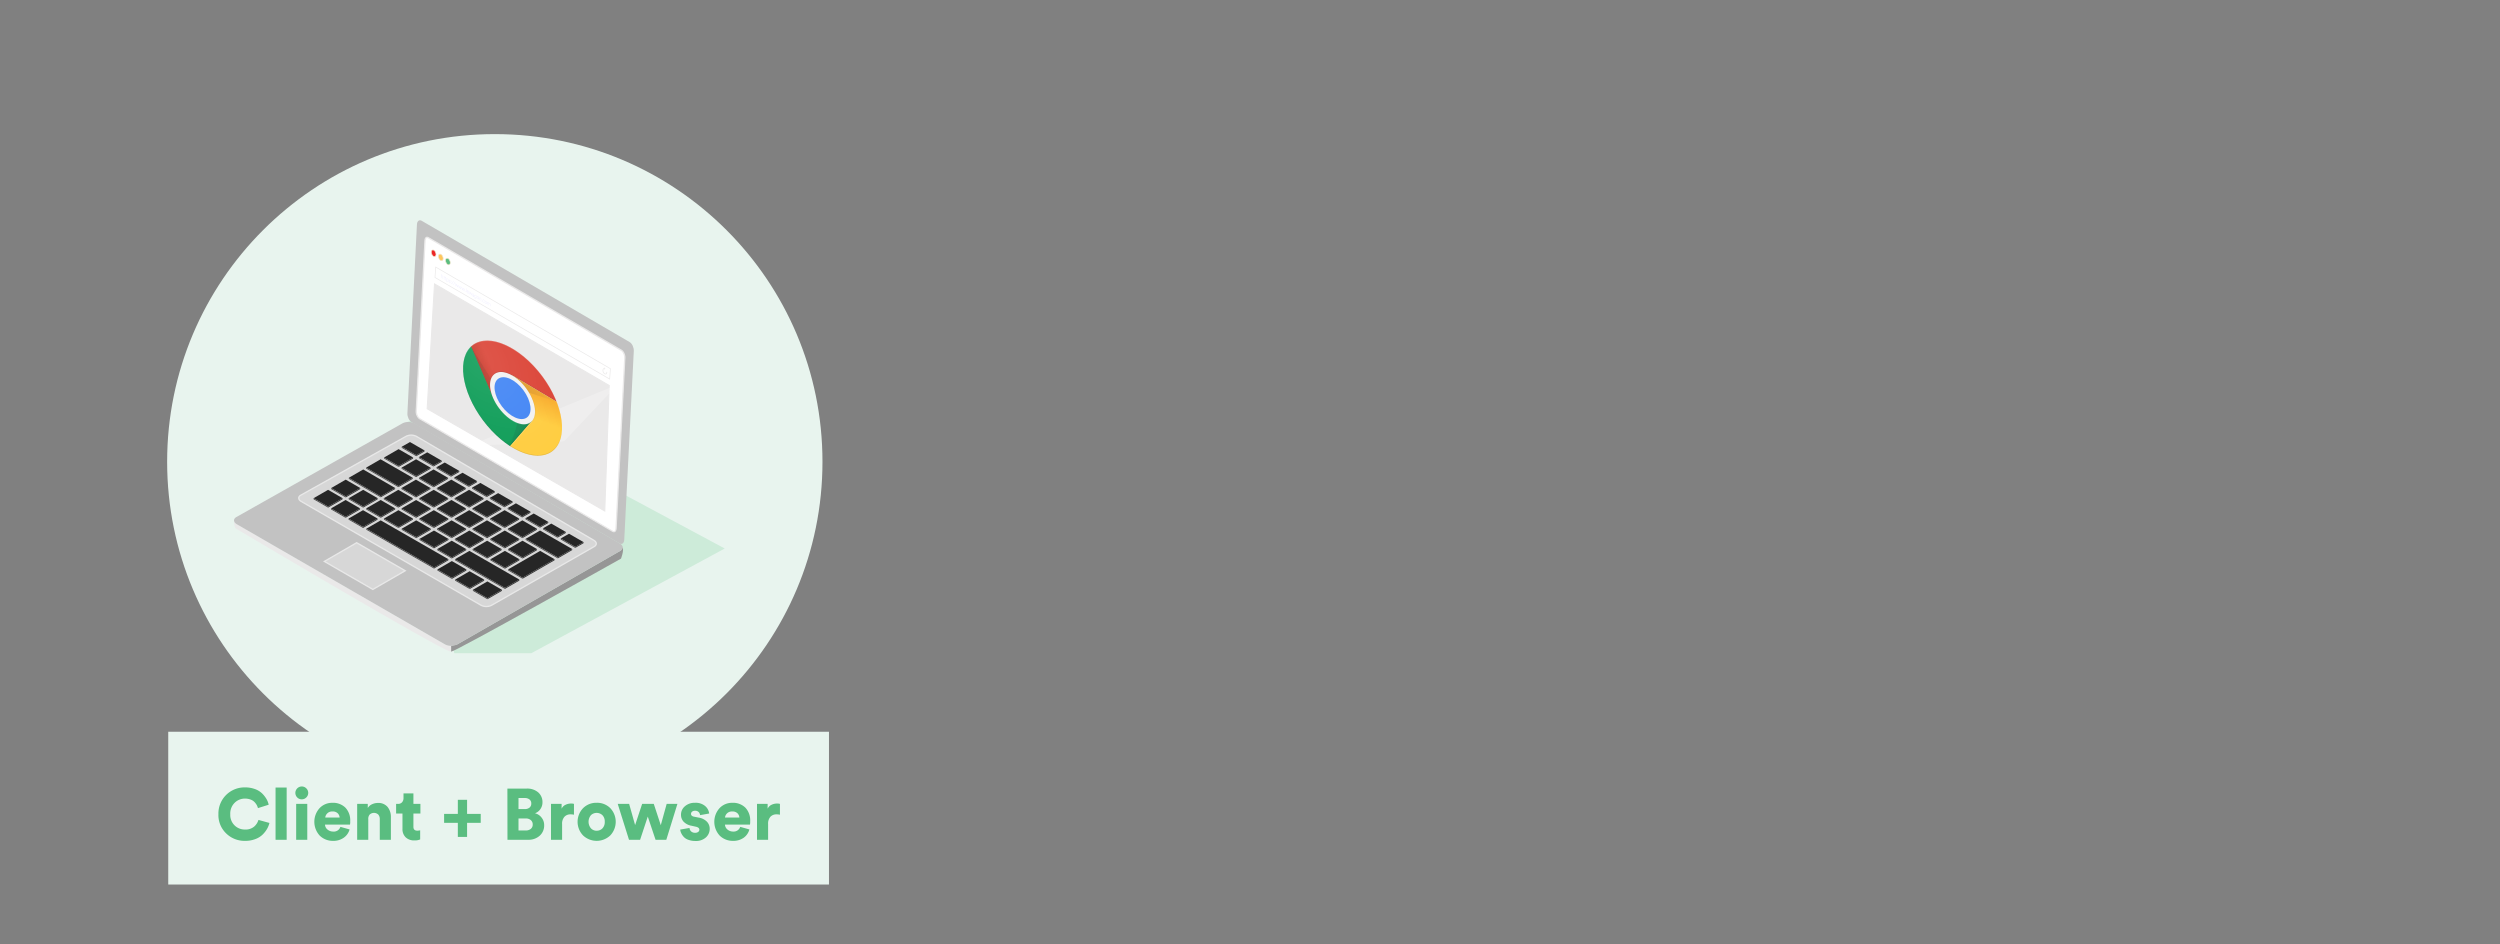 <svg xmlns="http://www.w3.org/2000/svg" xmlns:xlink="http://www.w3.org/1999/xlink" viewBox="0 0 900 340"><rect x="0" y="0" width="900" height="340" fill="#808080" stroke="none"/><defs><style>.a,.o{fill:none;}.b{fill:#262626;}.c{fill:#333;}.d{fill:#4b4b4b;}.e{fill:#969696;}.f,.m{fill:#eae9e9;}.g{fill:#c2c2c2;}.h{fill:#d7d7d7;stroke:#e8e8e8;}.h,.j,.k,.l,.m,.n,.o{stroke-miterlimit:10;}.al,.an,.i,.n,.q{fill:#fff;}.j{fill:#ed2627;}.j,.k,.l{stroke:#f1e5ce;}.j,.k,.l,.n,.o{stroke-width:0.5px;}.k{fill:#fec75e;}.ap,.l{fill:#5abd80;}.m,.n,.o{stroke:#eae9e9;}.m{stroke-width:0.8px;}.p{fill:#eceaff;}.q{opacity:0.24;}.r{fill:#e8f4ee;}.s{fill:#cdebd9;}.t{clip-path:url(#a);}.u{fill:#db4437;}.v{fill:url(#b);}.ak,.am,.w{fill:#3e2723;}.w,.z{fill-opacity:0.15;}.x{fill:#0f9d58;}.y{fill:url(#e);}.z{fill:#263238;}.aa{clip-path:url(#h);}.ab{fill:#ffcd40;}.ac{fill:url(#i);}.ad{clip-path:url(#m);}.ae{fill:url(#p);}.af{clip-path:url(#r);}.ag{fill:url(#u);}.ah{fill:url(#w);}.ai{fill:#f1f1f1;}.aj{fill:#4285f4;}.ak,.an{fill-opacity:0.2;}.al{fill-opacity:0.1;}.am{opacity:0.1;isolation:isolate;}.ao{fill:url(#aa);}</style><clipPath id="a"><ellipse class="a" cx="184.51" cy="143.31" rx="13.3" ry="23.88" transform="translate(-49.07 138.82) rotate(-36.73)"/></clipPath><linearGradient id="b" x1="2211.05" y1="1645.48" x2="2253.58" y2="1670.32" gradientTransform="matrix(0.25, 0.15, 0, -0.25, -381.75, 214.29)" gradientUnits="userSpaceOnUse"><stop offset="0" stop-color="#a52714" stop-opacity="0.6"/><stop offset="0.66" stop-color="#a52714" stop-opacity="0"/></linearGradient><linearGradient id="e" x1="2277.1" y1="1573" x2="2229.84" y2="1600.68" gradientTransform="matrix(0.25, 0.15, 0, -0.25, -381.75, 214.29)" gradientUnits="userSpaceOnUse"><stop offset="0" stop-color="#055524" stop-opacity="0.4"/><stop offset="0.33" stop-color="#055524" stop-opacity="0"/></linearGradient><clipPath id="h"><polygon class="a" points="166.69 150.55 183.66 160.62 191.53 157.42 191.53 151.52 177.5 143.19 166.69 118.25 166.69 150.55"/></clipPath><linearGradient id="i" x1="2285.99" y1="1665.9" x2="2297.89" y2="1613.8" gradientTransform="matrix(0.25, 0.15, 0, -0.25, -381.75, 214.29)" gradientUnits="userSpaceOnUse"><stop offset="0" stop-color="#ea6100" stop-opacity="0.3"/><stop offset="0.66" stop-color="#ea6100" stop-opacity="0"/></linearGradient><clipPath id="m"><polygon class="a" points="184.51 135.21 191.53 151.52 183.66 160.62 202.33 171.71 202.33 145.79 184.51 135.21"/></clipPath><radialGradient id="p" cx="2837.95" cy="1660.93" r="68.11" gradientTransform="matrix(0.25, 0.15, 0, -0.25, -525.75, 128.81)" gradientUnits="userSpaceOnUse"><stop offset="0" stop-color="#3e2723" stop-opacity="0.2"/><stop offset="1" stop-color="#3e2723" stop-opacity="0"/></radialGradient><clipPath id="r"><polygon class="a" points="169.52 116.59 169.52 124.76 177.5 143.19 184.51 135.21 202.33 145.79 202.33 136.06 169.52 116.59"/></clipPath><radialGradient id="u" cx="2781" cy="1666.95" r="63.22" xlink:href="#p"/><radialGradient id="w" cx="2840.92" cy="1628.37" r="71.18" gradientTransform="matrix(0.25, 0.15, 0, -0.25, -525.75, 128.81)" gradientUnits="userSpaceOnUse"><stop offset="0" stop-color="#263238" stop-opacity="0.2"/><stop offset="1" stop-color="#263238" stop-opacity="0"/></radialGradient><radialGradient id="aa" cx="2215.06" cy="1680.32" r="143.17" gradientTransform="matrix(0.11, 0.27, 0.15, -0.2, -311.76, -138.49)" gradientUnits="userSpaceOnUse"><stop offset="0" stop-color="#fff" stop-opacity="0.1"/><stop offset="1" stop-color="#fff" stop-opacity="0"/></radialGradient><symbol id="ac" viewBox="0 0 51.86 32.2"><polygon class="b" points="0 10.73 18.86 0 51.86 19.05 33 29.79 0 10.73"/><polygon class="c" points="33 32.2 33 29.79 51.86 19.05 51.86 21.47 33 32.2"/><polygon class="d" points="33 32.2 0 13.15 0 10.73 33 29.79 33 32.2"/></symbol><symbol id="ak" viewBox="0 0 66 40.52"><polygon class="b" points="0 19.05 33 0 66 19.05 33 38.1 0 19.05"/><polygon class="c" points="33 40.52 33 38.1 66 19.05 66 21.47 33 40.52"/><polygon class="d" points="33 40.52 0 21.47 0 19.05 33 38.1 33 40.52"/></symbol><symbol id="ab" viewBox="0 0 299.9 323.56"><path class="e" d="M162.85,319.17v4.39c3,.13,127.44-69.8,127.44-69.8s2.27-5.84,1.31-8.44l-1.31,2.3L167.4,318.14Z"/><path class="f" d="M1.11,227.18l-1-2.06a11.09,11.09,0,0,0,1,5.88s157.36,93.54,161.74,92.56v-4.39L158.14,318Z"/><path class="g" d="M158.14,318l-155.93-90c-2.67-1.53-2.87-4-.44-5.4l124.64-70.32a10.19,10.19,0,0,1,9.27.18l153.78,90c2.67,1.54,2.87,4,.44,5.41L167.4,318.14A10.16,10.16,0,0,1,158.14,318Z"/><path class="h" d="M185.15,288.65,50.46,210.88c-2.3-1.32-2.47-3.43-.38-4.67l79-44.18a8.83,8.83,0,0,1,8,.16L269.89,240c2.31,1.32,2.48,3.42.39,4.67L193.15,288.8A8.79,8.79,0,0,1,185.15,288.65Z"/><use width="51.86" height="32.21" transform="translate(151.87 181.68) scale(0.33)" xlink:href="#ac"/><use width="51.86" height="32.21" transform="translate(165.22 189.33) scale(0.33)" xlink:href="#ac"/><use width="51.86" height="32.21" transform="translate(178.57 196.98) scale(0.33)" xlink:href="#ac"/><use width="51.86" height="32.21" transform="translate(191.92 204.63) scale(0.33)" xlink:href="#ac"/><use width="51.86" height="32.21" transform="translate(205.27 212.27) scale(0.33)" xlink:href="#ac"/><use width="51.86" height="32.21" transform="translate(218.62 219.92) scale(0.33)" xlink:href="#ac"/><use width="51.86" height="32.21" transform="translate(231.77 227.46) scale(0.33)" xlink:href="#ac"/><use width="51.86" height="32.21" transform="translate(245.09 235.09) scale(0.33)" xlink:href="#ac"/><use width="66" height="40.52" transform="translate(138.82 186.89) scale(0.33)" xlink:href="#ak"/><use width="66" height="40.52" transform="translate(152.14 194.53) scale(0.33)" xlink:href="#ak"/><use width="66" height="40.52" transform="translate(165.46 202.16) scale(0.33)" xlink:href="#ak"/><use width="66" height="40.52" transform="translate(178.79 209.79) scale(0.33)" xlink:href="#ak"/><use width="66" height="40.52" transform="translate(192.11 217.42) scale(0.33)" xlink:href="#ak"/><use width="66" height="40.52" transform="translate(205.43 225.05) scale(0.33)" xlink:href="#ak"/><polygon class="b" points="218.75 238.93 229.56 232.69 253.69 246.56 242.88 252.8 218.75 238.93"/><polygon class="c" points="242.88 253.59 242.88 252.8 253.69 246.56 253.69 247.35 242.88 253.59"/><polygon class="d" points="242.88 253.59 218.75 239.72 218.75 238.93 242.88 252.8 242.88 253.59"/><use width="66" height="40.52" transform="translate(125.6 194.53) scale(0.33)" xlink:href="#ak"/><use width="66" height="40.52" transform="translate(138.92 202.16) scale(0.33)" xlink:href="#ak"/><use width="66" height="40.52" transform="translate(152.24 209.79) scale(0.33)" xlink:href="#ak"/><use width="66" height="40.52" transform="translate(165.57 217.42) scale(0.33)" xlink:href="#ak"/><use width="66" height="40.52" transform="translate(178.89 225.05) scale(0.33)" xlink:href="#ak"/><use width="66" height="40.52" transform="translate(192.21 232.69) scale(0.33)" xlink:href="#ak"/><use width="66" height="40.52" transform="translate(205.53 240.32) scale(0.33)" xlink:href="#ak"/><polygon class="b" points="205.63 261.82 229.66 247.95 240.47 254.19 216.44 268.06 205.63 261.82"/><polygon class="c" points="216.44 268.86 216.44 268.06 240.47 254.19 240.47 254.98 216.44 268.86"/><polygon class="d" points="216.44 268.86 205.63 262.62 205.63 261.82 216.44 268.06 216.44 268.86"/><use width="66" height="40.52" transform="translate(112.38 202.16) scale(0.33)" xlink:href="#ak"/><use width="66" height="40.52" transform="translate(125.7 209.79) scale(0.33)" xlink:href="#ak"/><use width="66" height="40.52" transform="translate(139.02 217.42) scale(0.33)" xlink:href="#ak"/><use width="66" height="40.52" transform="translate(152.35 225.05) scale(0.33)" xlink:href="#ak"/><use width="66" height="40.52" transform="translate(165.67 232.69) scale(0.33)" xlink:href="#ak"/><use width="66" height="40.52" transform="translate(178.99 240.32) scale(0.33)" xlink:href="#ak"/><use width="66" height="40.52" transform="translate(192.31 247.95) scale(0.33)" xlink:href="#ak"/><use width="66" height="40.52" transform="translate(99.16 209.79) scale(0.33)" xlink:href="#ak"/><use width="66" height="40.52" transform="translate(112.48 217.42) scale(0.33)" xlink:href="#ak"/><use width="66" height="40.52" transform="translate(125.81 225.05) scale(0.33)" xlink:href="#ak"/><use width="66" height="40.52" transform="translate(139.13 232.69) scale(0.33)" xlink:href="#ak"/><use width="66" height="40.52" transform="translate(152.45 240.32) scale(0.33)" xlink:href="#ak"/><polygon class="b" points="165.77 254.19 176.58 247.95 214.03 269.46 203.22 275.7 165.77 254.19"/><polygon class="c" points="203.22 276.49 203.22 275.7 214.03 269.46 214.03 270.25 203.22 276.49"/><polygon class="d" points="203.22 276.49 165.77 254.98 165.77 254.19 203.22 275.7 203.22 276.49"/><use width="66" height="40.52" transform="translate(85.94 217.42) scale(0.33)" xlink:href="#ak"/><use width="51.86" height="32.21" transform="translate(138.73 174.04) scale(0.33)" xlink:href="#ac"/><use width="66" height="40.52" transform="translate(125.7 179.26) scale(0.33)" xlink:href="#ak"/><use width="66" height="40.52" transform="translate(86.04 202.16) scale(0.33)" xlink:href="#ak"/><use width="66" height="40.52" transform="translate(72.82 209.79) scale(0.33)" xlink:href="#ak"/><use width="51.86" height="32.21" transform="translate(125.81 166.32) scale(0.33)" xlink:href="#ac"/><use width="66" height="40.52" transform="translate(112.59 171.63) scale(0.33)" xlink:href="#ak"/><polygon class="b" points="99.16 185.5 109.97 179.26 134.1 193.13 123.29 199.38 99.16 185.5"/><polygon class="c" points="123.29 200.17 123.29 199.38 134.1 193.13 134.1 193.93 123.29 200.17"/><polygon class="d" points="123.29 200.17 99.16 186.29 99.16 185.5 123.29 199.38 123.29 200.17"/><polygon class="b" points="86.15 193.13 96.96 186.89 120.88 200.77 110.07 207.01 86.15 193.13"/><polygon class="c" points="110.07 207.8 110.07 207.01 120.88 200.77 120.88 201.56 110.07 207.8"/><polygon class="d" points="110.07 207.8 86.15 193.93 86.15 193.13 110.07 207.01 110.07 207.8"/><use width="66" height="40.52" transform="translate(72.93 194.53) scale(0.33)" xlink:href="#ak"/><use width="66" height="40.52" transform="translate(59.71 202.16) scale(0.33)" xlink:href="#ak"/><polygon class="b" points="99.26 231.3 110.07 225.06 160.85 254.19 150.04 260.43 99.26 231.3"/><polygon class="c" points="150.04 261.23 150.04 260.43 160.85 254.19 160.85 254.98 150.04 261.23"/><polygon class="d" points="150.04 261.23 99.26 232.09 99.26 231.3 150.04 260.43 150.04 261.23"/><use width="66" height="40.52" transform="translate(152.55 255.58) scale(0.33)" xlink:href="#ak"/><use width="66" height="40.52" transform="translate(165.87 263.22) scale(0.33)" xlink:href="#ak"/><use width="66" height="40.52" transform="translate(179.2 270.85) scale(0.33)" xlink:href="#ak"/><polygon class="h" points="92.04 241.84 128.44 262.85 104.18 276.86 67.78 255.85 92.04 241.84"/><path class="g" d="M296.81,91.38l-156-91c-1.83-1.06-3.43.17-3.56,2.74l-7.16,141.63c-.13,2.57,1.25,5.55,3.08,6.61l156,91c1.82,1.07,3.43-.17,3.56-2.74L299.89,98C300,95.42,298.63,92.45,296.81,91.38Z"/><path class="i" d="M285,233.55a1.92,1.92,0,0,1-.94-.29L139.36,148.88c-1.53-.89-2.73-3.5-2.62-5.69l6.55-127.93c.08-1.47.71-2.43,1.62-2.43a1.92,1.92,0,0,1,.94.29L290.51,97.51c1.53.89,2.73,3.49,2.62,5.68l-6.55,127.93c-.08,1.48-.71,2.43-1.62,2.43Z"/><path class="f" d="M144.91,13.33a1.42,1.42,0,0,1,.68.22L290.26,97.94c1.36.79,2.47,3.24,2.37,5.23L286.08,231.1c-.06,1.17-.51,2-1.12,2a1.42,1.42,0,0,1-.68-.22L139.61,148.45c-1.36-.8-2.47-3.24-2.37-5.23l6.55-127.93c.06-1.17.51-2,1.12-2m0-1c-1.16,0-2,1.1-2.12,2.91l-6.55,127.92c-.12,2.39,1.17,5.16,2.87,6.15l144.66,84.38a2.32,2.32,0,0,0,1.19.36c1.15,0,2-1.09,2.12-2.9l6.55-127.93c.12-2.39-1.17-5.16-2.87-6.15L146.1,12.69a2.42,2.42,0,0,0-1.19-.36Z"/><ellipse class="j" cx="149.78" cy="24.74" rx="1.6" ry="2.6" transform="translate(1.63 57.87) rotate(-21.99)"/><ellipse class="k" cx="155.13" cy="27.85" rx="1.6" ry="2.6" transform="translate(0.86 60.1) rotate(-21.99)"/><ellipse class="l" cx="160.47" cy="30.96" rx="1.6" ry="2.6" transform="translate(0.08 62.33) rotate(-21.99)"/><polygon class="m" points="278.12 218.05 144.92 141.36 150.44 47.73 281.46 123.93 278.12 218.05"/><polygon class="n" points="281.8 119.11 150.78 42.91 151.31 35.09 282.33 111.29 281.8 119.11"/><path class="o" d="M279.65,113.72a2.11,2.11,0,0,1-.14,1c-.35.8-1.22.8-1.95,0a3,3,0,0,1-.69-2.91.88.88,0,0,1,.94-.59"/><polygon class="f" points="277.93 112.14 278.54 111.23 277.51 110.26 277.93 112.14"/><path class="p" d="M155.78,42.11l-.08,1.19-.2-.11.21-3,.19.11-.09,1.32a.32.32,0,0,1,.21-.15.5.5,0,0,1,.31.08,1,1,0,0,1,.39.45,1.19,1.19,0,0,1,.1.6l-.09,1.28-.19-.11.09-1.24a.93.93,0,0,0-.08-.45.69.69,0,0,0-.3-.35.27.27,0,0,0-.32,0A.5.5,0,0,0,155.78,42.11Z"/><path class="p" d="M157.71,41.78l0,.62.4.23,0,.23-.39-.23-.09,1.18a.52.52,0,0,0,.24.51.34.34,0,0,0,.14,0v.21a.36.36,0,0,1-.2-.07.7.7,0,0,1-.28-.31.94.94,0,0,1-.08-.48l.08-1.21-.32-.19V42.1l.12.07c.15.08.23,0,.24-.16l0-.34Z"/><path class="p" d="M158.81,42.42l0,.62.4.23v.23l-.4-.23-.08,1.18a.49.49,0,0,0,.23.51.39.39,0,0,0,.14,0v.21a.32.32,0,0,1-.19-.07.67.67,0,0,1-.29-.31.94.94,0,0,1-.08-.48l.08-1.21-.32-.18v-.23l.12.07c.15.08.23,0,.24-.16l0-.34Z"/><path class="p" d="M159.57,46.36l-.19-.11.19-2.75.18.11,0,.39a.37.37,0,0,1,.21-.18.51.51,0,0,1,.38.07,1.22,1.22,0,0,1,.49.59,1.86,1.86,0,0,1,.13.84.88.88,0,0,1-.24.63.43.43,0,0,1-.53,0,1,1,0,0,1-.35-.34,1.59,1.59,0,0,1-.18-.4Zm1-.65a.7.7,0,0,0,.18-.5,1.44,1.44,0,0,0-.1-.66.88.88,0,0,0-.37-.46.31.31,0,0,0-.4,0,.72.72,0,0,0-.19.49,1.5,1.5,0,0,0,.11.67.91.91,0,0,0,.37.46A.31.31,0,0,0,160.56,45.71Z"/><path class="p" d="M161.17,45.94l.19,0a.88.88,0,0,0,.1.4.74.74,0,0,0,.29.29.31.31,0,0,0,.25.05.22.22,0,0,0,.12-.2.6.6,0,0,0-.24-.49l-.26-.22a.88.88,0,0,1-.33-.74.34.34,0,0,1,.18-.32.41.41,0,0,1,.38,0,1,1,0,0,1,.38.41,1.19,1.19,0,0,1,.13.44l-.18,0a.73.73,0,0,0-.08-.33.67.67,0,0,0-.27-.28.26.26,0,0,0-.23,0,.21.21,0,0,0-.12.19.54.54,0,0,0,.22.45l.25.22a1,1,0,0,1,.36.78.37.37,0,0,1-.17.32.38.38,0,0,1-.41,0,1,1,0,0,1-.41-.43A1.16,1.16,0,0,1,161.17,45.94Z"/><path class="p" d="M163,47.48a.11.11,0,0,1-.12,0,.3.3,0,0,1-.12-.13.29.29,0,0,1,0-.18.15.15,0,0,1,.06-.13.11.11,0,0,1,.12,0s.08.07.12.13a.29.29,0,0,1,0,.18C163,47.42,163,47.46,163,47.48Zm0-1.58a.36.36,0,0,1-.11-.13.39.39,0,0,1,0-.18c0-.07,0-.11.06-.13a.11.11,0,0,1,.12,0,.3.3,0,0,1,.12.13.39.39,0,0,1,0,.18c0,.06,0,.11-.06.13A.12.12,0,0,1,162.94,45.9Z"/><path class="p" d="M164.79,45.54l-1.31,2.29-.19-.11,1.31-2.29Z"/><path class="p" d="M166,46.24l-1.3,2.28-.19-.11,1.3-2.28Z"/><path class="p" d="M167,47.81l.2.12.35,1.93.52-1.42.2.11-.64,1.68-.21-.12-.35-1.94-.57,1.4-.21-.12-.38-2.27.22.13.3,1.9Z"/><path class="p" d="M169.45,49.25l.21.12L170,51.3l.52-1.43.21.12-.65,1.67-.2-.12-.35-1.93L169,51l-.21-.12-.37-2.27.21.12.3,1.91Z"/><path class="p" d="M171.92,50.69l.21.12.34,1.93.53-1.43.2.12-.65,1.67-.2-.12L172,51.05l-.57,1.4-.21-.12-.38-2.27.21.12.3,1.91Z"/><path class="p" d="M173.36,53.59a.3.3,0,0,1-.12-.13.46.46,0,0,1,0-.19.17.17,0,0,1,.06-.12s.08,0,.13,0a.31.31,0,0,1,.11.14.3.3,0,0,1,0,.18.15.15,0,0,1-.06.13S173.41,53.61,173.36,53.59Z"/><path class="p" d="M174.21,54.06,174,54l.21-3,.19.11Z"/><path class="p" d="M175.91,54.39l.17.18a.51.51,0,0,1-.27.3.52.52,0,0,1-.45-.08,1.25,1.25,0,0,1-.5-.58,1.71,1.71,0,0,1-.17-.9.84.84,0,0,1,.26-.62.43.43,0,0,1,.52,0,1.22,1.22,0,0,1,.51.58,1.8,1.8,0,0,1,.14.83.54.54,0,0,0,0,.08l-1.23-.71v0a1.29,1.29,0,0,0,.13.64.88.88,0,0,0,.37.43.4.4,0,0,0,.34.06A.4.4,0,0,0,175.91,54.39Zm-1-1.11,1,.59a1.24,1.24,0,0,0-.11-.54,1,1,0,0,0-.36-.41.34.34,0,0,0-.37,0A.51.51,0,0,0,174.91,53.28Z"/><path class="p" d="M177.43,53.89l.21.12.34,1.93.52-1.42.21.11-.65,1.68-.2-.12-.35-1.94-.57,1.4-.21-.12-.38-2.27.21.13.3,1.9Z"/><path class="p" d="M178.92,56.68a.9.9,0,0,1-.11-.47c0-.31.19-.42.51-.31l.41.16c.11,0,.17,0,.18-.1a.84.84,0,0,0-.08-.38.78.78,0,0,0-.28-.29.34.34,0,0,0-.31,0,.32.32,0,0,0-.15.26l-.18-.16a.41.41,0,0,1,.22-.34.5.5,0,0,1,.43.07,1.19,1.19,0,0,1,.43.46,1.24,1.24,0,0,1,.11.57l-.07,1c0,.11,0,.23,0,.35l-.18-.11a2,2,0,0,1,0-.35.32.32,0,0,1-.21.15.47.47,0,0,1-.35-.07A1,1,0,0,1,178.92,56.68Zm.09-.36a.69.69,0,0,0,.07.3.58.58,0,0,0,.24.25.37.37,0,0,0,.37,0,.48.48,0,0,0,.18-.39v-.24h-.08a.33.33,0,0,1-.13,0l-.34-.13C179.13,56,179,56.1,179,56.32Z"/><path class="p" d="M180.36,57.76l.19.05a1,1,0,0,0,.13.49.94.94,0,0,0,.32.36c.19.11.34.12.43,0a.64.64,0,0,0,.15-.46l0-.36a.31.31,0,0,1-.2.16.44.44,0,0,1-.35-.07,1.2,1.2,0,0,1-.47-.56,1.53,1.53,0,0,1-.15-.79.74.74,0,0,1,.24-.57.42.42,0,0,1,.51,0,.87.87,0,0,1,.33.3,1.22,1.22,0,0,1,.17.39l0-.35.19.11-.12,1.83a.91.91,0,0,1-.2.57c-.14.14-.34.14-.59,0a1.16,1.16,0,0,1-.45-.48A1.24,1.24,0,0,1,180.36,57.76Zm.38-.45a.92.92,0,0,0,.36.43.31.31,0,0,0,.39,0,.63.63,0,0,0,.17-.45,1.36,1.36,0,0,0-.1-.6.84.84,0,0,0-.36-.42c-.15-.09-.28-.1-.38,0a.55.55,0,0,0-.18.44A1.25,1.25,0,0,0,180.74,57.31Z"/><path class="p" d="M182.49,57.08a.48.48,0,0,1,.55,0,1.24,1.24,0,0,1,.52.6,1.78,1.78,0,0,1,.17.88.76.76,0,0,1-.27.62.5.5,0,0,1-.56,0,1.39,1.39,0,0,1-.51-.6,1.69,1.69,0,0,1-.17-.88A.76.76,0,0,1,182.49,57.08Zm0,1.43a.93.93,0,0,0,.38.44.35.35,0,0,0,.4,0,.6.6,0,0,0,.21-.5,1.39,1.39,0,0,0-.12-.7.93.93,0,0,0-.38-.44.35.35,0,0,0-.41,0,.64.64,0,0,0-.2.51A1.35,1.35,0,0,0,182.54,58.51Z"/><path class="p" d="M184.35,58.74l-.08,1.17-.2-.11.14-2,.19.11,0,.34c.12-.2.29-.23.53-.1a.94.94,0,0,1,.39.46,1.17,1.17,0,0,1,.1.59l-.09,1.29-.19-.12.09-1.24a1,1,0,0,0-.08-.45.66.66,0,0,0-.3-.34.27.27,0,0,0-.33,0A.51.51,0,0,0,184.35,58.74Z"/><path class="p" d="M186,60.91a.36.36,0,0,1-.11-.13.39.39,0,0,1,0-.18.15.15,0,0,1,.06-.13.11.11,0,0,1,.12,0,.3.3,0,0,1,.12.13.46.46,0,0,1,0,.19c0,.06,0,.1-.06.12A.12.12,0,0,1,186,60.91Z"/><path class="p" d="M187.62,60.16a.84.84,0,0,0-.32-.35.35.35,0,0,0-.41,0,.69.69,0,0,0-.21.51,1.43,1.43,0,0,0,.13.68.89.89,0,0,0,.37.45.35.35,0,0,0,.36,0,.39.39,0,0,0,.18-.23l.16.19a.46.46,0,0,1-.25.29.49.49,0,0,1-.46-.06,1.32,1.32,0,0,1-.52-.61,1.62,1.62,0,0,1-.16-.87.77.77,0,0,1,.26-.62.5.5,0,0,1,.56,0,1.21,1.21,0,0,1,.43.44,1.42,1.42,0,0,1,.18.56h-.17A1.31,1.31,0,0,0,187.62,60.16Z"/><path class="p" d="M188.42,60.53a.5.5,0,0,1,.56,0,1.28,1.28,0,0,1,.51.6,1.68,1.68,0,0,1,.17.88.76.76,0,0,1-.27.62.5.5,0,0,1-.56,0,1.39,1.39,0,0,1-.51-.6,1.8,1.8,0,0,1-.17-.88A.76.76,0,0,1,188.42,60.53Zm.05,1.43a.93.93,0,0,0,.38.44.36.36,0,0,0,.41,0,.67.67,0,0,0,.21-.5,1.51,1.51,0,0,0-.13-.7.92.92,0,0,0-.38-.44.33.33,0,0,0-.4,0,.61.61,0,0,0-.21.51A1.35,1.35,0,0,0,188.47,62Z"/><path class="p" d="M190.2,63.36l-.19-.11.13-2,.19.11,0,.33a.27.27,0,0,1,.2-.16.42.42,0,0,1,.31.07.86.86,0,0,1,.3.3,1,1,0,0,1,.15.42c.12-.24.31-.28.56-.13a.9.9,0,0,1,.37.4,1.22,1.22,0,0,1,.11.62l-.09,1.3-.19-.11.09-1.27a1,1,0,0,0-.08-.44.67.67,0,0,0-.28-.32.27.27,0,0,0-.32,0,.48.48,0,0,0-.15.35l-.08,1.2-.19-.11.09-1.27a.93.93,0,0,0-.08-.44.73.73,0,0,0-.28-.32.27.27,0,0,0-.32,0,.44.44,0,0,0-.15.35Z"/><polygon class="q" points="176.68 169.09 287.76 123.19 247.8 165.59 243.54 166.32 176.68 169.09"/></symbol></defs><title>http-client-and-browser</title><circle class="r" cx="178.13" cy="166.24" r="117.96"/><polygon class="s" points="146.66 151.93 163.84 145.39 260.9 197.46 191.29 235.14 163.53 235.14 146.66 151.93"/><use width="299.9" height="323.56" transform="translate(84.22 79.3) scale(0.48 0.48)" xlink:href="#ab"/><g class="t"><path class="u" d="M169.52,116.59v21.87l8,4.73,7-8,17.82,10.58v-9.73Z"/><path class="v" d="M169.52,116.59v21.87l8,4.73,7-8,17.82,10.58v-9.73Z"/></g><g class="t"><path class="w" d="M177.69,143.24l-8.07-18.63-.11.14,8,18.48Z"/></g><g class="t"><path class="x" d="M166.69,150.55l17,10.07,7.87-3.2v-5.9l-14-8.33-10.81-25Z"/><path class="y" d="M166.69,150.55l17,10.07,7.87-3.2v-5.9l-14-8.33-10.81-25Z"/></g><g class="t"><path class="z" d="M191.37,151.69l-.17-.19-7.78,9,.24.14,7.71-8.92Z"/></g><g class="t"><g class="aa"><path class="ab" d="M184.51,135.21l7,16.31-7.87,9.1,18.67,11.09V145.79Z"/><path class="ac" d="M184.51,135.21l7,16.31-7.87,9.1,18.67,11.09V145.79Z"/></g></g><g class="t"><path class="ab" d="M184.51,135.21l7,16.31-7.87,9.1,18.67,11.09V145.79Z"/><path class="ac" d="M184.51,135.21l7,16.31-7.87,9.1,18.67,11.09V145.79Z"/></g><g class="t"><g class="ad"><path class="u" d="M169.52,116.59v21.87l8,4.73,7-8,17.82,10.58v-9.73Z"/><path class="v" d="M169.52,116.59v21.87l8,4.73,7-8,17.82,10.58v-9.73Z"/></g></g><g class="t"><path class="ae" d="M184.51,135.21v4.24l15.88,5.18Z"/></g><g class="t"><g class="af"><path class="x" d="M166.69,150.55l17,10.07,7.87-3.2v-5.9l-14-8.33-10.81-25Z"/><path class="y" d="M166.69,150.55l17,10.07,7.87-3.2v-5.9l-14-8.33-10.81-25Z"/></g></g><g class="t"><path class="ag" d="M169.52,124.78l11.59,18.47-3.61-.06Z"/></g><g class="t"><path class="ah" d="M183.67,160.6l4.24-13.31,3.62,4.23Z"/></g><g class="t"><ellipse class="ai" cx="184.51" cy="143.31" rx="6.05" ry="10.85" transform="translate(-49.07 138.82) rotate(-36.73)"/><ellipse class="aj" cx="184.51" cy="143.31" rx="4.84" ry="8.68" transform="translate(-49.07 138.82) rotate(-36.73)"/></g><g class="t"><path class="ak" d="M184.51,135c-4.47-2.65-8.1-1.18-8.1,3.3v.2c0-4.47,3.63-5.95,8.1-3.29l17.82,10.58v-.21Z"/><path class="al" d="M191.52,151.52c-1.4,1.58-4,1.67-7-.11a18.3,18.3,0,0,1-7-8.21h0l-10.8-25v.21l10.81,25h0a18.34,18.34,0,0,0,7,8.21c3,1.78,5.61,1.7,7,.11h0v-.21Z"/><path class="am" d="M184.71,135.33l-.1-.06c4.43,2.69,8,8.41,8,12.85s-3.57,5.92-8,3.34l.1.07c4.48,2.65,8.11,1.18,8.11-3.29S189.19,138,184.71,135.33Z"/><path class="an" d="M191.6,151.83a5,5,0,0,0,1.09-3.39,10.69,10.69,0,0,0-.38-2.68,10.38,10.38,0,0,1,.3,2.36,5,5,0,0,1-1.08,3.39h0l-7.87,9.1.23.14,7.71-8.92Z"/></g><g class="t"><path class="an" d="M184.51,125.69c9.81,5.82,17.77,18.47,17.82,28.3v-.1c0-9.85-8-22.56-17.82-28.4s-17.82-2.6-17.82,7.24v.1C166.75,123.07,174.7,119.87,184.51,125.69Z"/><path class="w" d="M184.51,160.93c9.81,5.82,17.77,2.62,17.82-7.15v.11c0,9.84-8,13.08-17.82,7.24s-17.82-18.56-17.82-28.4v-.1C166.75,142.46,174.7,155.1,184.51,160.93Z"/></g><ellipse class="ao" cx="184.51" cy="143.31" rx="13.3" ry="23.88" transform="translate(-49.07 138.82) rotate(-36.73)"/><path class="a" d="M165.07,112.33,204,135.41v38.88l-38.88-23.08Z"/><rect class="r" x="60.57" y="263.43" width="237.86" height="55"/><path class="ap" d="M88.2,302.71A9.42,9.42,0,0,1,81.39,300a9.14,9.14,0,0,1-2.76-6.9,9.4,9.4,0,0,1,9.52-9.64,10.28,10.28,0,0,1,3.57.58,7.2,7.2,0,0,1,2.59,1.55,9.68,9.68,0,0,1,1.59,2,7.14,7.14,0,0,1,.83,2.11l-3.87,1.22a4.82,4.82,0,0,0-.42-1.08,5.28,5.28,0,0,0-.81-1.09,3.67,3.67,0,0,0-1.43-.91,5.72,5.72,0,0,0-2-.35A5.24,5.24,0,0,0,84.48,289a5.43,5.43,0,0,0-1.58,4.17,5.2,5.2,0,0,0,5.3,5.46,4.73,4.73,0,0,0,3.3-1.06,5.09,5.09,0,0,0,1.54-2.4L97,296.26a8.3,8.3,0,0,1-.84,2.11,9.63,9.63,0,0,1-1.59,2.05,7.31,7.31,0,0,1-2.65,1.65A10,10,0,0,1,88.2,302.71Z"/><path class="ap" d="M103.2,302.32h-4V283.5h4Z"/><path class="ap" d="M107,287.08a2.32,2.32,0,0,1,1.62-3.95,2.28,2.28,0,0,1,1.65.68,2.28,2.28,0,0,1,0,3.27,2.28,2.28,0,0,1-1.65.68A2.23,2.23,0,0,1,107,287.08Zm3.62,15.24h-4V289.4h4Z"/><path class="ap" d="M122.55,297.67l3.3.93a5.36,5.36,0,0,1-2.06,2.95,6.38,6.38,0,0,1-3.9,1.16,6.69,6.69,0,0,1-4.77-1.87,7.34,7.34,0,0,1-.05-9.93,6.22,6.22,0,0,1,4.54-1.9,6.34,6.34,0,0,1,4.74,1.75,6.63,6.63,0,0,1,1.73,4.88,4.91,4.91,0,0,1-.08,1.22h-9a2.38,2.38,0,0,0,.91,1.78,3.06,3.06,0,0,0,2,.72A2.49,2.49,0,0,0,122.55,297.67Zm-5.46-3.36h5.17a2.26,2.26,0,0,0-.69-1.53,2.53,2.53,0,0,0-1.91-.65,2.46,2.46,0,0,0-1.82.67A2.42,2.42,0,0,0,117.09,294.31Z"/><path class="ap" d="M132.58,294.91v7.41h-4V289.4h3.82v1.48a3.34,3.34,0,0,1,1.52-1.34,5,5,0,0,1,2.1-.48,4.31,4.31,0,0,1,3.51,1.44,5.66,5.66,0,0,1,1.19,3.71v8.11h-4v-7.44a2.41,2.41,0,0,0-.53-1.62,2.27,2.27,0,0,0-3.12,0A2.33,2.33,0,0,0,132.58,294.91Z"/><path class="ap" d="M148.83,285.63v3.77h2.52v3.46h-2.52v4.83c0,.9.48,1.35,1.43,1.35a4.54,4.54,0,0,0,1-.13v3.28a4.71,4.71,0,0,1-2.05.36,4.36,4.36,0,0,1-3.16-1.11,4.05,4.05,0,0,1-1.16-3.05v-5.53h-2.29V289.4h.65a1.89,1.89,0,0,0,1.5-.59,2.22,2.22,0,0,0,.51-1.52v-1.66Z"/><path class="ap" d="M159.88,293h4.94v-5.07h3.33V293h4.91v3.22h-4.91v5.07h-3.33v-5.07h-4.94Z"/><path class="ap" d="M182.66,283.89h6.89a6.06,6.06,0,0,1,4.21,1.37,4.59,4.59,0,0,1,1.53,3.57,4.17,4.17,0,0,1-.76,2.46,3.85,3.85,0,0,1-1.94,1.49,4.2,4.2,0,0,1,2.31,1.47,4.31,4.31,0,0,1,1,2.84,4.9,4.9,0,0,1-1.6,3.76,5.94,5.94,0,0,1-4.18,1.47h-7.43Zm4,7.38h2.24a2.65,2.65,0,0,0,1.73-.53,1.84,1.84,0,0,0,.63-1.47,1.8,1.8,0,0,0-.62-1.45,2.71,2.71,0,0,0-1.79-.53h-2.19Zm0,7.7h2.58a2.78,2.78,0,0,0,1.87-.59,2,2,0,0,0,.67-1.57,2,2,0,0,0-.67-1.56,2.73,2.73,0,0,0-1.87-.6h-2.58Z"/><path class="ap" d="M206.63,289.4v3.9a5.22,5.22,0,0,0-1.25-.13,2.89,2.89,0,0,0-2.17.86,3.65,3.65,0,0,0-.85,2.65v5.64h-4V289.4h3.82v1.74a2.87,2.87,0,0,1,1.44-1.43,4.63,4.63,0,0,1,1.92-.44A3.61,3.61,0,0,1,206.63,289.4Z"/><path class="ap" d="M214.79,289a6.71,6.71,0,0,1,4.9,1.92,7.13,7.13,0,0,1,0,9.84,7.12,7.12,0,0,1-9.78,0,7.08,7.08,0,0,1,0-9.82A6.68,6.68,0,0,1,214.79,289Zm0,10.06a2.84,2.84,0,0,0,2.07-.83,3.23,3.23,0,0,0,.85-2.39,3.17,3.17,0,0,0-.85-2.38,3,3,0,0,0-4.12,0,3.7,3.7,0,0,0,0,4.74A2.8,2.8,0,0,0,214.79,299.07Z"/><path class="ap" d="M231.17,289.4h4.19l2.52,7.67L240,289.4h3.87l-4,12.92H236l-2.8-8.35-2.76,8.35h-4l-4.06-12.92h4.11l2.15,7.64Z"/><path class="ap" d="M244.88,298.65l3.35-.59a1.85,1.85,0,0,0,.56,1.23,2,2,0,0,0,1.47.51,1.7,1.7,0,0,0,1.12-.33,1,1,0,0,0,.39-.79c0-.52-.43-.88-1.28-1.07l-1.48-.33a5.21,5.21,0,0,1-2.91-1.47,3.64,3.64,0,0,1-.94-2.51,3.91,3.91,0,0,1,1.42-3.05,5.17,5.17,0,0,1,3.55-1.24,5.25,5.25,0,0,1,3.78,1.21,4.15,4.15,0,0,1,1.39,2.64l-3.27.59a1.83,1.83,0,0,0-.54-1.14,1.78,1.78,0,0,0-1.31-.44,1.6,1.6,0,0,0-1,.31,1,1,0,0,0-.41.81c0,.51.33.84,1,1l1.72.34a5.27,5.27,0,0,1,3,1.48,3.63,3.63,0,0,1,1,2.57,4.1,4.1,0,0,1-1.35,3.08,5.28,5.28,0,0,1-3.79,1.29,7.12,7.12,0,0,1-2.54-.42,4,4,0,0,1-1.69-1.08,5.47,5.47,0,0,1-.88-1.31A3.63,3.63,0,0,1,244.88,298.65Z"/><path class="ap" d="M266.48,297.67l3.3.93a5.35,5.35,0,0,1-2,2.95,6.38,6.38,0,0,1-3.9,1.16,6.69,6.69,0,0,1-4.77-1.87,7.34,7.34,0,0,1-.05-9.93,6.18,6.18,0,0,1,4.53-1.9,6.36,6.36,0,0,1,4.75,1.75,6.67,6.67,0,0,1,1.73,4.88,5.49,5.49,0,0,1-.08,1.22h-9a2.42,2.42,0,0,0,.91,1.78,3.08,3.08,0,0,0,2,.72A2.48,2.48,0,0,0,266.48,297.67ZM261,294.31h5.17a2.3,2.3,0,0,0-.68-1.53,2.56,2.56,0,0,0-1.91-.65,2.49,2.49,0,0,0-1.83.67A2.42,2.42,0,0,0,261,294.31Z"/><path class="ap" d="M280.78,289.4v3.9a5.22,5.22,0,0,0-1.25-.13,2.89,2.89,0,0,0-2.17.86,3.65,3.65,0,0,0-.84,2.65v5.64h-4V289.4h3.83v1.74a2.85,2.85,0,0,1,1.43-1.43,4.63,4.63,0,0,1,1.92-.44A3.56,3.56,0,0,1,280.78,289.4Z"/></svg>